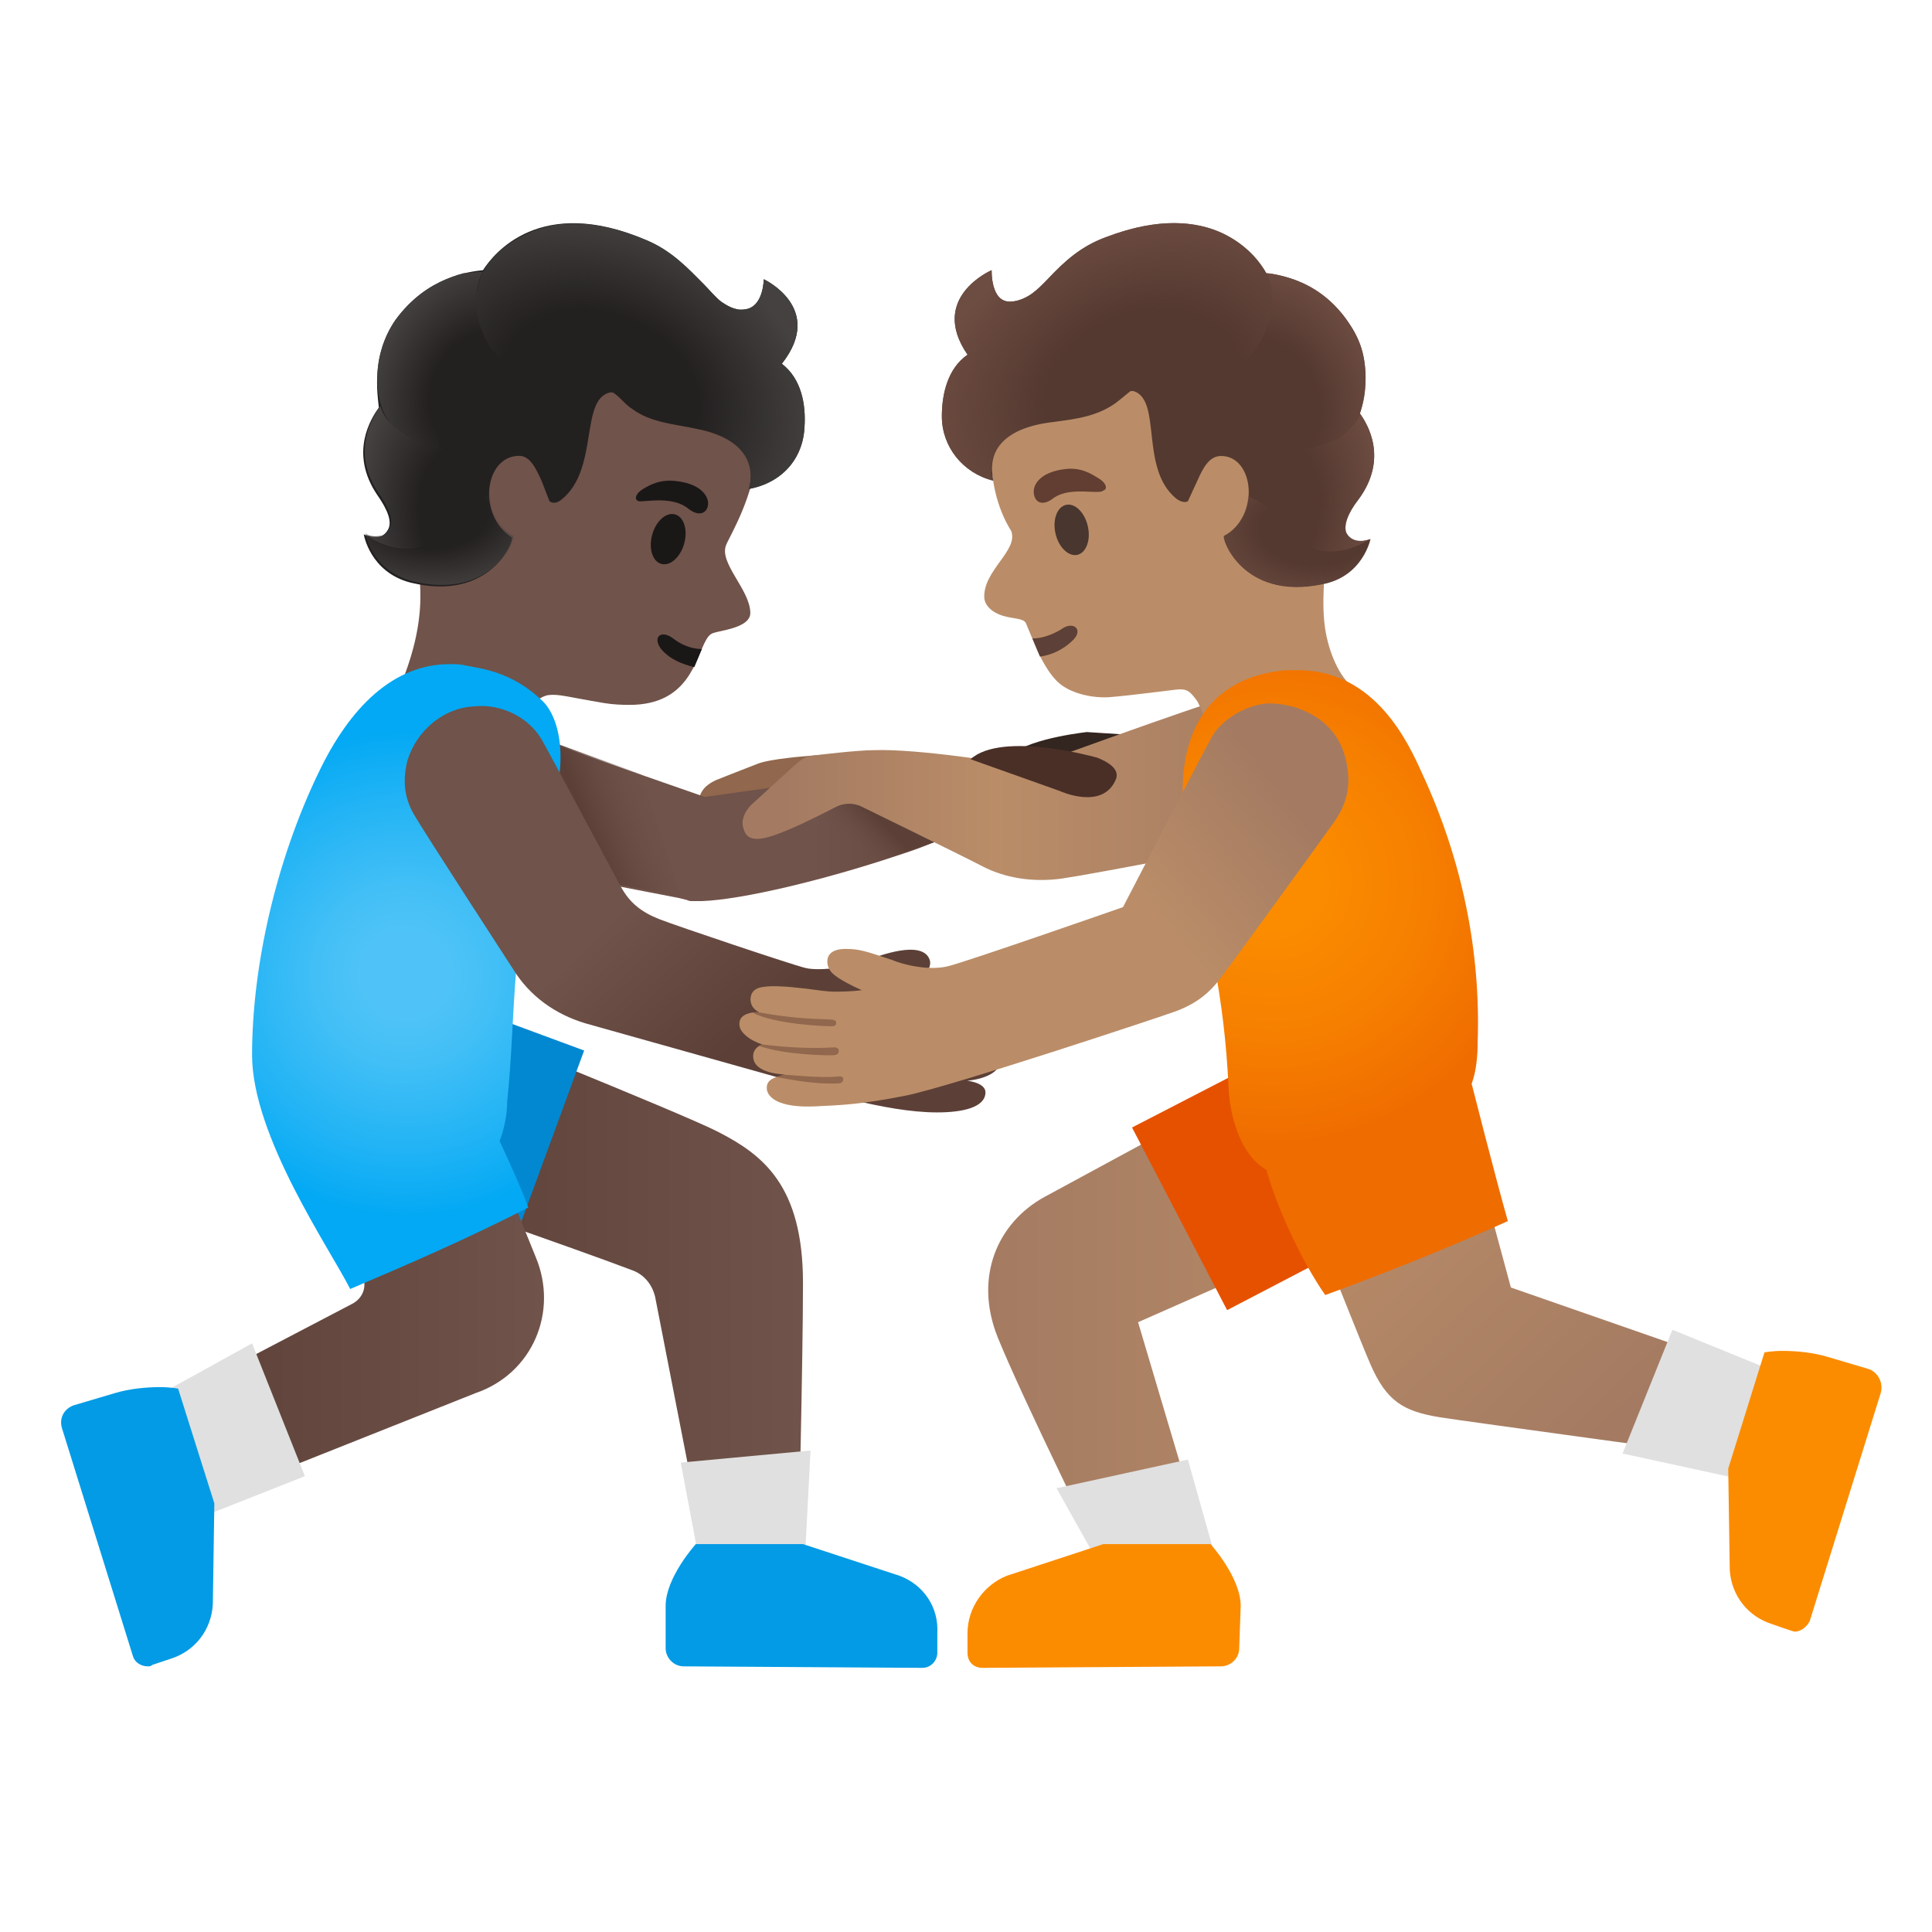 <svg enable-background="new 0 0 128 128" viewBox="0 0 128 128" xmlns="http://www.w3.org/2000/svg" xmlns:xlink="http://www.w3.org/1999/xlink"><linearGradient id="a"><stop offset="0" stop-color="#5c4037"/><stop offset="1" stop-color="#70534a"/></linearGradient><linearGradient id="b" gradientTransform="matrix(1 0 0 -1 0 130)" gradientUnits="userSpaceOnUse" x1="25.87" x2="53.21" xlink:href="#a" y1="45.3" y2="45.3"/><linearGradient id="c" gradientTransform="matrix(1 0 0 -1 0 130)" gradientUnits="userSpaceOnUse" x1="10.42" x2="36.07" xlink:href="#a" y1="44.65" y2="44.65"/><linearGradient id="d"><stop offset=".599" stop-color="#70534a"/><stop offset="1" stop-color="#5c4037"/></linearGradient><linearGradient id="e" gradientTransform="matrix(1 0 0 -1 0 130)" gradientUnits="userSpaceOnUse" x1="31.51" x2="68.71" xlink:href="#d" y1="75.95" y2="75.95"/><linearGradient id="f"><stop offset="0" stop-color="#70534a" stop-opacity="0"/><stop offset="1" stop-color="#5c4037"/></linearGradient><linearGradient id="g" gradientTransform="matrix(1 0 0 -1 0 130)" gradientUnits="userSpaceOnUse" x1="56.51" x2="58.46" xlink:href="#f" y1="73.46" y2="75.41"/><linearGradient id="h" gradientTransform="matrix(1 0 0 -1 0 130)" gradientUnits="userSpaceOnUse" x1="43.9" x2="38.74" xlink:href="#f" y1="77.76" y2="75.81"/><radialGradient id="i" cx="-840.09" cy="575.86" gradientTransform="matrix(16.3 0 0 -16.3 13720.3 9451.03)" gradientUnits="userSpaceOnUse" r="1"><stop offset=".173" stop-color="#4fc3f7"/><stop offset=".368" stop-color="#42bff6"/><stop offset=".727" stop-color="#20b3f5"/><stop offset=".988" stop-color="#03a9f4"/></radialGradient><linearGradient id="j" gradientTransform="matrix(1 0 0 -1 0 130)" gradientUnits="userSpaceOnUse" x1="31.56" x2="51.56" xlink:href="#d" y1="84.63" y2="63.43"/><linearGradient id="k"><stop offset=".45" stop-color="#444140" stop-opacity="0"/><stop offset="1" stop-color="#444140"/></linearGradient><radialGradient id="l" cx="-1012.21" cy="660.94" gradientTransform="matrix(-7.078 .812 1.17 10.193 -7906.72 -5881.02)" gradientUnits="userSpaceOnUse" r="1" xlink:href="#k"/><radialGradient id="m" cx="-1034.41" cy="617.62" gradientTransform="matrix(-6.722 -2.639 -3.331 8.482 -4864.22 -7942.5)" gradientUnits="userSpaceOnUse" r="1" xlink:href="#k"/><radialGradient id="n" cx="-962.87" cy="613.56" gradientTransform="matrix(-13.727 -5.697 -4.282 10.319 -10550.1 -11790.91)" gradientUnits="userSpaceOnUse" r="1" xlink:href="#k"/><radialGradient id="o" cx="-1006.28" cy="698.98" gradientTransform="matrix(-8.001 .076 .049 5.144 -8056.82 -3485.05)" gradientUnits="userSpaceOnUse" r="1" xlink:href="#k"/><linearGradient id="p" gradientTransform="matrix(1 0 0 -1 0 130)" gradientUnits="userSpaceOnUse" x1="86.66" x2="52" y1="77.72" y2="77.72"><stop offset="0" stop-color="#a47b62"/><stop offset=".599" stop-color="#ba8d68"/><stop offset="1" stop-color="#a47b62"/></linearGradient><linearGradient id="q"><stop offset="0" stop-color="#a47b62"/><stop offset="1" stop-color="#ba8d68"/></linearGradient><linearGradient id="r" gradientTransform="matrix(1 0 0 -1 0 130)" gradientUnits="userSpaceOnUse" x1="65.47" x2="94.2" xlink:href="#q" y1="44" y2="44"/><linearGradient id="s" gradientTransform="matrix(1 0 0 -1 0 130)" gradientUnits="userSpaceOnUse" x1="107.69" x2="89.62" xlink:href="#q" y1="36.35" y2="55.32"/><linearGradient id="t"><stop offset=".45" stop-color="#6d4c41" stop-opacity="0"/><stop offset="1" stop-color="#6d4c41"/></linearGradient><radialGradient id="u" cx="-758.97" cy="572.62" gradientTransform="matrix(6.959 1.106 1.593 -10.022 4453.71 6611.89)" gradientUnits="userSpaceOnUse" r="1" xlink:href="#t"/><radialGradient id="v" cx="-800.65" cy="525.08" gradientTransform="matrix(6.939 -2.383 -3.007 -8.756 7218.61 2716.35)" gradientUnits="userSpaceOnUse" r="1" xlink:href="#t"/><radialGradient id="w" cx="-849.02" cy="537.03" gradientTransform="matrix(13.848 -5.055 -3.799 -10.409 13873.04 1323.82)" gradientUnits="userSpaceOnUse" r="1" xlink:href="#t"/><radialGradient id="x" cx="-778.78" cy="520.98" gradientTransform="matrix(7.895 .417 .268 -5.076 6095.89 3004.41)" gradientUnits="userSpaceOnUse" r="1" xlink:href="#t"/><radialGradient id="y" cx="-845.24" cy="578.59" gradientTransform="matrix(17.987 0 0 -17.987 15287.58 10465.48)" gradientUnits="userSpaceOnUse" r="1"><stop offset=".171" stop-color="#fb8c00"/><stop offset=".562" stop-color="#f67f00"/><stop offset=".983" stop-color="#ef6c00"/></radialGradient><linearGradient id="z" gradientTransform="matrix(1 0 0 -1 0 130)" gradientUnits="userSpaceOnUse" x1="61.13" x2="83.93" y1="61.32" y2="78.91"><stop offset=".599" stop-color="#ba8d68"/><stop offset="1" stop-color="#a47b62"/></linearGradient><path d="m56.5 51.7c0-.4-2.11-1.36-2.41-1.66-.84.06-3.07.24-3.89.56-.82.31-2.8 1.1-2.8 1.1-.4.2-1.1.58-1.1 1.5 0 .59.53.9 1.9.9s7-.6 7-.6c.8-.2 1.3-1 1.3-1.8z" fill="#91674d"/><path d="m47.6 75c-2.3-1.2-19-7.9-19-7.9l-2.7 11.4s11.9 4.1 16.1 5.7c.7.3 1.2.9 1.4 1.7l3.2 16.4h6.3s.3-12.3.3-17.3c0-6.5-2.7-8.5-5.6-10z" fill="url(#b)"/><path d="m29.5 66.2c-.9-.3-1.7-.4-2.6-.4-3 0-5.8 1.8-6.9 4.8-1.4 3.8.5 8.1 4.4 9.5l9.2 3.4 5.1-13.9z" fill="#0288d1"/><path d="m35.5 83.3-4.9-12.1-10.9 4.4 4.2 8.7c.5.8.2 1.7-.6 2.1l-13 6.8 3.1 6.3 18.1-7.2c3.8-1.3 5.5-5.4 4-9z" fill="url(#c)"/><path d="m50.1 29.9c.4-4.6-1.3-8.8-5.8-11l-.6-.3c-.3-.1-.6-.2-.9-.3h-.1c-.3-.1-.5-.1-.8-.2h-.3c-.2 0-.5-.1-.7-.1h-1.5c-.4 0-.8 0-1.2.1h-.1c-.4 0-.8.1-1.3.2-.1 0-.2 0-.3.1-.4.1-.7.2-1.1.3-.07 0-.13.03-.2.1-.4.1-.8.3-1.2.4-.1 0-.1.1-.2.1-.3.1-.7.3-1 .5-.1 0-.2.1-.2.1-.4.2-.8.4-1.1.6-.4.2-.7.5-1 .7l-.1.1c-.3.3-.6.5-.9.8-2.2 2.2-3.1 10.3-2 14.6 1.2 4.5-.99 8.68-1.5 10s.3 3.5 1.6 4.3c.6.4 1.2.5 1.8.5 2.7 0 4.7-3.5 4.7-3.5s1.26-1.84 2.25-1.95c.69-.08 1.28.13 3.68.53.6.1 1.18.12 1.68.12 3.94 0 4.36-3.06 5.07-4.3.23-.4.38-.45.73-.53.73-.17 2.21-.41 2.2-1.27-.02-1.54-2.1-3.3-1.6-4.5.19-.5 1.97-3.4 1.99-6.2z" fill="#70534a"/><g fill="#1a1717"><path d="m46 44.2c-.8-.2-1.6-.5-2.2-1.2-.6-.8 0-1.3.8-.7.5.4 1.2.7 1.9.7z"/><path d="m45.33 36.01c.25-.91-.02-1.77-.61-1.93s-1.26.44-1.51 1.35.02 1.77.61 1.93 1.26-.45 1.51-1.35z"/><path d="m45.6 33.7c.9.7 1.4.1 1.3-.5-.1-.5-.6-1.1-1.9-1.3-1.2-.2-1.9.2-2.4.5s-.6.7-.3.8 2.2-.4 3.3.5z"/></g><path d="m75.1 48.7-3.1-.2c-.8.1-4.7.6-5.5 2-.2.3-.2.7-.1.9.2.8.8 1.4 1.6 1.4h.3l6.9-1.6c1.2-.4 1.4-1.1 1.4-1.2v-.2c-.1-.8-.9-1-1.5-1.1z" fill="#33251f"/><path d="m68.6 52.1c-.3.8-2.4 2-5.2 3.1-.2.1-.3.1-.5.2-.8.3-1.7.7-2.6 1-.3.1-.6.2-.9.3-4.8 1.6-10.2 2.9-12.9 3h-.7c-.2 0-.3-.1-.4-.1l-.4-.1-6.2-1.2-7.4-1.5 2.6-8.2.1-.2 8.3 2.9 4.3 1.5c2.1-.3 12.9-1.8 14.5-2.1.8-.2 2.3-.4 3.8-.4 2.2 0 4.2.4 3.6 1.8z" fill="url(#e)"/><path d="m63 55.4c-.8.3-4.9 1.7-5.2 1.8-1.8-.9-4-3.3-4-3.3l3.5-2.1z" fill="url(#g)"/><path d="m45.1 59.4-6.2-1.2-4.7-9.7v-.2l8.3 3z" fill="url(#h)"/><path d="m36 55.1c1.9-4.4 1.1-7.6-.1-8.7-2-1.9-4-2.1-5-2.3-.4-.1-.7-.1-1.1-.1-3.7 0-6.6 2.8-8.7 7.2-2.8 5.8-4.4 12.8-4.4 18.7 0 5.4 5.2 12.9 6.5 15.5 4-1.7 7.9-3.4 11.8-5.4-.4-1.1-1.1-2.7-1.9-4.4.3-.8.5-1.7.5-2.6.6-5.5.2-11.9 2.4-17.9z" fill="url(#i)"/><path d="m67.03 67.51c-.13-.16-.53-.31-1.03-.31.2-.1.7-.46.5-1.2-.3-.8-1.7-.7-3.5-.4-.7.1-1.5.2-1.9.2-.3 0-1.1 0-1.8-.1h.1c.8-.3 1.33-.71 1.75-1.07.48-.4.52-.78.45-1.02-.22-.7-1.09-.78-2.02-.62-.77.13-1.73.45-2.29.71-.7.3-2.91.68-3.93.43-.9-.22-8.5-2.77-9.67-3.23s-1.96-1.06-2.56-2.16c0 0-4.72-8.83-5.24-9.74-.86-1.48-2.7-2.4-4.5-2.2-2 .1-3.8 1.6-4.4 3.6-.3 1.2-.24 2.37.4 3.5s6.6 10.3 6.6 10.3c1.1 1.8 2.8 3 4.8 3.6l14.6 4.1h.2c.7.3 1.5.5 2.4.8l.6.2c1.7.4 3.7.8 5.5.8 1.7 0 3.16-.33 3.2-1.3.02-.44-.5-.7-1.2-.8 1.1-.1 2.12-.56 2.11-1.17s-.41-.83-.61-.83c.8-.2 1.62-.66 1.69-1.32.04-.31-.13-.61-.25-.77z" fill="url(#j)"/><path d="m45.1 96.9 1.3 6.9h6.9l.4-7.7z" fill="#e0e0e0"/><path d="m59.6 104.4-6.4-2.1h-7.1s-2 2.2-2 4.1v2.8c0 .6.5 1.2 1.2 1.2l15.8.1c.6 0 1-.5 1-1v-1.3c.1-1.7-.9-3.2-2.5-3.8z" fill="#039be5"/><path d="m16.7 89-7.6 4.2 2.5 8 8.6-3.4z" fill="#e0e0e0"/><path d="m11.8 92s-.5-.1-1.2-.1c-.9 0-2 .1-3 .4l-2.7.8c-.6.2-1 .8-.8 1.5l4.7 15.1c.1.4.5.7 1 .7.1 0 .2 0 .3-.1l1.2-.4c1.6-.5 2.7-1.9 2.8-3.6l.1-6.7z" fill="#039be5"/><path d="m26.2 21.2c2.1-2.9 4.9-3.2 5.8-3.3.7-1.1 3.8-5 10.8-2 1.7.7 2.8 1.9 3.8 2.9.4.4.8.9 1.2 1.2.3.2.9.6 1.5.5 1.3-.1 1.3-2 1.3-2s4.1 1.9 1.2 5.6c1.3 1 1.6 2.7 1.5 4.2-.1 2.1-1.5 3.7-3.7 4.1 0 0 1.2-3.1-3.5-4-1.4-.3-3-.4-4.2-1.3-.5-.3-.8-.8-1.3-1.1h-.2c-2 .5-.7 5.1-3.2 7.1-.5.4-.8.1-.8.1l-.5-1.3c-.4-.9-.8-1.7-1.5-1.7-2.3 0-2.8 3.9-.5 5.4.2.2-1.4 4.3-6.7 3-2.7-.7-3.1-3.2-3.1-3.2s1.1.6 1.6-.3c.3-.5 0-1.3-.7-2.3-1.9-2.8-.4-5.1.1-5.8-.1-.9-.5-3.5 1.1-5.8z" fill="#232020"/><path d="m25.2 26.9c0-.1.3 2.1 3.9 2.7 1.4.4 2.6 4.3-.1 6.1-2.4 1.6-4.8-.3-4.8-.3s.4.2 1 .1c.4 0 .6-.5.6-.5.3-.5 0-1.3-.7-2.3-1.9-2.8-.4-5.1.1-5.8z" fill="url(#l)"/><path d="m26.2 21.2c1.1-1.5 2.7-2.6 4.5-3.1.3 0 .9-.1 1.3-.1-.4.7-.5 1.5-.4 2.4 0 0 .1 1.4.9 2.6-1 .9-1.7 2.1-2.4 3.3-.6 1-1.2 2.2-1 3.3-.7-.2-1.8-.3-2.8-1.1s-1.3-2.2-1.3-3.5.4-2.6 1.2-3.8z" fill="url(#m)"/><path d="m31.6 20.4c-.3-2.4 1.4-4.1 3.5-5 2.5-1.1 5.3-.5 7.7.5 1.7.7 2.8 1.9 3.8 2.9.4.4.8.9 1.2 1.2.3.2.9.6 1.5.5 1.3-.1 1.3-2 1.3-2s4.1 1.9 1.2 5.6c1.3 1 1.6 2.7 1.5 4.2-.1 2.1-1.5 3.7-3.7 4.1 0 0 1.2-3.1-3.5-4-1.4-.3-3-.4-4.2-1.3-1-.8-1.3-1.5-2.6-1.7-1.4-.3-3.4-.2-4.8-.8-2.8-1.1-2.9-4.2-2.9-4.2z" fill="url(#n)"/><path d="m29 35.7c1.2-.8 1.8-2.4 3.5-2.9 0 1 .5 2.1 1.5 2.7.2.2-1.4 4.3-6.7 3-2.7-.7-3.1-3.2-3.1-3.2s2.4 1.9 4.8.4z" fill="url(#o)"/><path d="m85.6 47.8c-1.2-1.3-3.1-1.8-4.8-1.4-1.16.23-12.6 4.4-12.6 4.4-1.8-.3-7.4-1.2-10.3-1.1-1.1 0-3.63.31-4.09.36s-.78.3-1.17.65c-.38.35-2.35 2.13-2.84 2.59-.36.33-.7.94-.58 1.45.13.54.32.77.81.82.58.06 1.75-.24 5.47-2.17.5-.2 1-.2 1.5 0 0 0 6.68 3.26 8.1 4s3.28 1.09 5.3.8 12.24-2.27 13.3-2.5 3.26-1.16 3.26-4.16c0-.79.04-2.24-1.36-3.74z" fill="url(#p)"/><path d="m94.2 79.3-4.7-11-20.3 11c-3.1 1.7-4.7 5.3-3.1 9.3 1.7 4.2 7.1 15.1 7.1 15.1l6.6-1.3-4.4-14.8z" fill="url(#r)"/><path d="m93.4 72.8c-1.2-2.3-3.6-3.7-6-3.7-1.1 0-2.1.2-3.1.8l-9.3 4.8 6.3 12.1 9.2-4.8c3.3-1.7 4.6-5.8 2.9-9.2z" fill="#e65100"/><path d="m100.1 85.3-5.6-20.7-12.2 4.4s7.44 18.98 8.5 21.4 2.15 3.1 4.6 3.5c1.42.23 20.3 2.8 20.3 2.8l2.2-5.2z" fill="url(#s)"/><path d="m89.31 45.24c-.84-.92-1.44-2.55-1.58-4.12-.37-4.08 1.43-9.75.42-14.26-1.53-6.79-4.98-9.37-12.35-9.37s-12.73 11.38-8.8 17.7c.47 1.29-1.86 2.6-1.79 4.4.02.43.38.94 1.24 1.21.64.2 1.37.15 1.52.49.1.24.42 1.02.65 1.56.23.53.84 1.87 1.66 2.5s2.14.91 3.23.84c1.55-.13 3.66-.42 4.4-.5s.92.11 1.36.69 1.21 4.13 5.74 5.11c3.56.02 5.7-4.65 4.3-6.25z" fill="#ba8d68"/><path d="m68.9 43.5c.8-.1 1.6-.5 2.2-1.1.7-.7 0-1.3-.8-.7-.5.3-1.2.6-1.9.6z" fill="#5d4037"/><path d="m71.38 36.76c.59-.14.9-.99.69-1.9-.21-.92-.86-1.55-1.45-1.41s-.9.99-.69 1.9.86 1.54 1.45 1.41z" fill="#49362e"/><path d="m69.8 33c-.9.7-1.4.1-1.3-.6.1-.5.6-1.1 1.9-1.3 1.2-.2 1.9.3 2.4.6s.6.7.3.8c-.3.3-2.2-.3-3.3.5z" fill="#613e31"/><path d="m89.5 21.6c-1.9-3-4.7-3.4-5.6-3.5-.6-1.1-3.5-5.1-10.6-2.4-1.7.6-2.83 1.67-3.8 2.7-.42.44-.77.78-1.09 1.02s-.91.56-1.5.56c-1.31 0-1.21-2.08-1.21-2.08s-4.2 1.8-1.6 5.6c-1.3.9-1.7 2.6-1.7 4.1 0 2 1.4 3.75 3.4 4.25 0 0-.05-.34-.07-.68-.05-.94.3-2.65 3.67-3.16 1.4-.2 2.9-.3 4.2-1.1.5-.3.9-.7 1.3-1h.2c1.9.6.4 5.1 2.8 7.1.5.4.8.2.8.2l.6-1.3c.4-.9.8-1.7 1.6-1.7 2.2 0 2.6 4 .2 5.3-.2.1 1.2 4.3 6.5 3.2 2.7-.5 3.2-3 3.2-3s-1.1.5-1.6-.4c-.2-.51.1-1.31.8-2.21 2-2.7.6-5 .1-5.7.3-.9.9-3.5-.6-5.8z" fill="#543930"/><path d="m90.1 27.4s-.62 2.06-3.97 2.41c-1.4.3-2.8 4.1-.2 6 2.3 1.7 4.84-.1 4.84-.1s-.47.21-.95.08-.68-.51-.68-.78.1-.94.8-1.84c2.09-2.77.66-5.07.16-5.77z" fill="url(#u)"/><path d="m89.51 21.64c-1-1.6-2.39-2.74-4.19-3.24-.3-.1-1.03-.3-1.43-.3.3.7.47 1.46.31 2.44-.17 1.03-.42 1.78-1.15 2.78 1 .9 1.79 2.02 2.39 3.22.5 1 1.04 2.17.74 3.27.78-.09 1.79-.26 2.84-1.04 1.03-.7 1.45-2.09 1.45-3.6s-.26-2.43-.96-3.53z" fill="url(#v)"/><path d="m84.2 20.5c.4-2.3-1.21-4.05-3.21-5.05-2.4-1.1-5.14-.7-7.54.2-1.7.6-2.79 1.59-3.85 2.65-.4.4-1.4 1.69-2.72 1.69-1.24 0-1.18-2.09-1.18-2.09s-4.2 1.8-1.6 5.6c-1.3.9-1.7 2.55-1.7 4.05 0 2 1.34 3.76 3.34 4.26 0 0-.93-3.1 3.67-3.8 1.4-.2 2.8-.19 4.3-1.2 1.1-.7 1.3-1.4 2.7-1.6s3.4 0 4.8-.5c2.69-1.11 2.99-4.11 2.99-4.21z" fill="url(#w)"/><path d="m86.1 35.89c-1.1-.8-1.7-2.4-3.4-3-.1 1-.6 2.1-1.6 2.6-.2.1 1.2 4.3 6.5 3.2 2.7-.5 3.2-3 3.2-3s-2.5 1.9-4.7.2z" fill="url(#x)"/><path d="m97.5 71.8c.3-.8.4-1.8.4-2.8.2-5.9-1-12-3.7-17.8-.9-2-3.1-6.8-8.2-6.8h-.8c-6.6.6-7.5 6.4-6.5 11.1 1.4 6.7 2.4 10.3 2.7 16.6.1 2.1.9 4.5 2.5 5.4.7 2.5 2.3 6 3.9 8.3 4.1-1.5 8.1-3.1 12.1-4.9-.8-2.8-2.4-9.1-2.4-9.1z" fill="url(#y)"/><path d="m89.3 51.1c-.16-1.4-.7-2.5-1.7-3.3s-2.3-1.2-3.6-1.2c-1.5.1-3.06 1.09-3.7 2.2-.36.61-5.9 11.3-5.9 11.3s-10.25 3.58-11.57 3.91c-1.33.33-3.03-.11-3.73-.41-1.83-.61-2.18-.74-3.16-.73-.87.02-1.1.44-1.12.72-.03.27.03.47.18.71.35.56 2.1 1.3 2.1 1.3-.7.1-1.5.1-1.9.1-.3 0-1.1-.1-1.8-.2-1.32-.15-2.46-.25-3.12-.05-.55.17-.59.68-.54.94.07.37.35.57.55.67-.2 0-.56-.01-.94.18-.38.2-.38.54-.35.75.06.42.69.96 1.5 1.2 0 0-.3.12-.44.31-.13.17-.16.3-.16.49 0 .73.83 1.08 1.83 1.18l.27.03c-.64.16-1.22.29-1.2.9s.8 1.31 3.2 1.2c1.7-.08 3.02-.12 5.99-.71s17.11-5.29 17.91-5.59 1.85-.8 2.78-1.96c.65-.81 7.3-9.99 7.78-10.68.77-1.14.96-2.19.84-3.26z" fill="url(#z)"/><g fill="#91674d"><path d="m55.4 67.78c-.01.21-.17.22-.49.21s-3.5-.11-5.06-.9c.18-.02.28-.02.43-.02 1.87.35 3.31.43 4.64.47.3.01.49.04.48.24z"/><path d="m50.31 69.3c1.75.61 4.59.63 4.92.61.27-.02.34-.12.34-.32 0-.1-.1-.2-.3-.2-1.5.1-3.3 0-4.8-.2z"/><path d="m55.87 71.49c0 .1-.04.28-.34.29-1.47.07-2.99-.22-4.09-.42 0 0 .48-.16.55-.16s2.39.23 3.39.13c.25-.03.49-.04.49.16z"/></g><path d="m78.7 96.7-8.7 1.9 3.3 5.9 7.4-.7z" fill="#e0e0e0"/><path d="m82.2 106.4c0-1.9-2-4.1-2-4.1h-7.1l-6.4 2.1c-1.5.6-2.6 2.1-2.6 3.8v1.3c0 .6.4 1 1 1l15.8-.1c.6 0 1.2-.5 1.2-1.2z" fill="#fb8c00"/><path d="m110.8 88.1-3.3 8.2 9.2 2 2.2-6.9z" fill="#e0e0e0"/><path d="m123.8 90.7-2.7-.8c-1-.3-2.1-.4-3-.4-.7 0-1.2.1-1.2.1l-2.4 7.7.1 6.7c.1 1.7 1.2 3.1 2.8 3.6 0 0 1.4.5 1.5.5.4 0 .8-.3 1-.7l4.7-15.1c.2-.7-.2-1.4-.8-1.6z" fill="#fb8c00"/><path d="m72.7 50.2s-6.3-1.8-8.4.1l5.9 2.1s2.8 1.3 3.7-.7c.4-.8-.7-1.3-1.2-1.5z" fill="#4a2f27"/></svg>